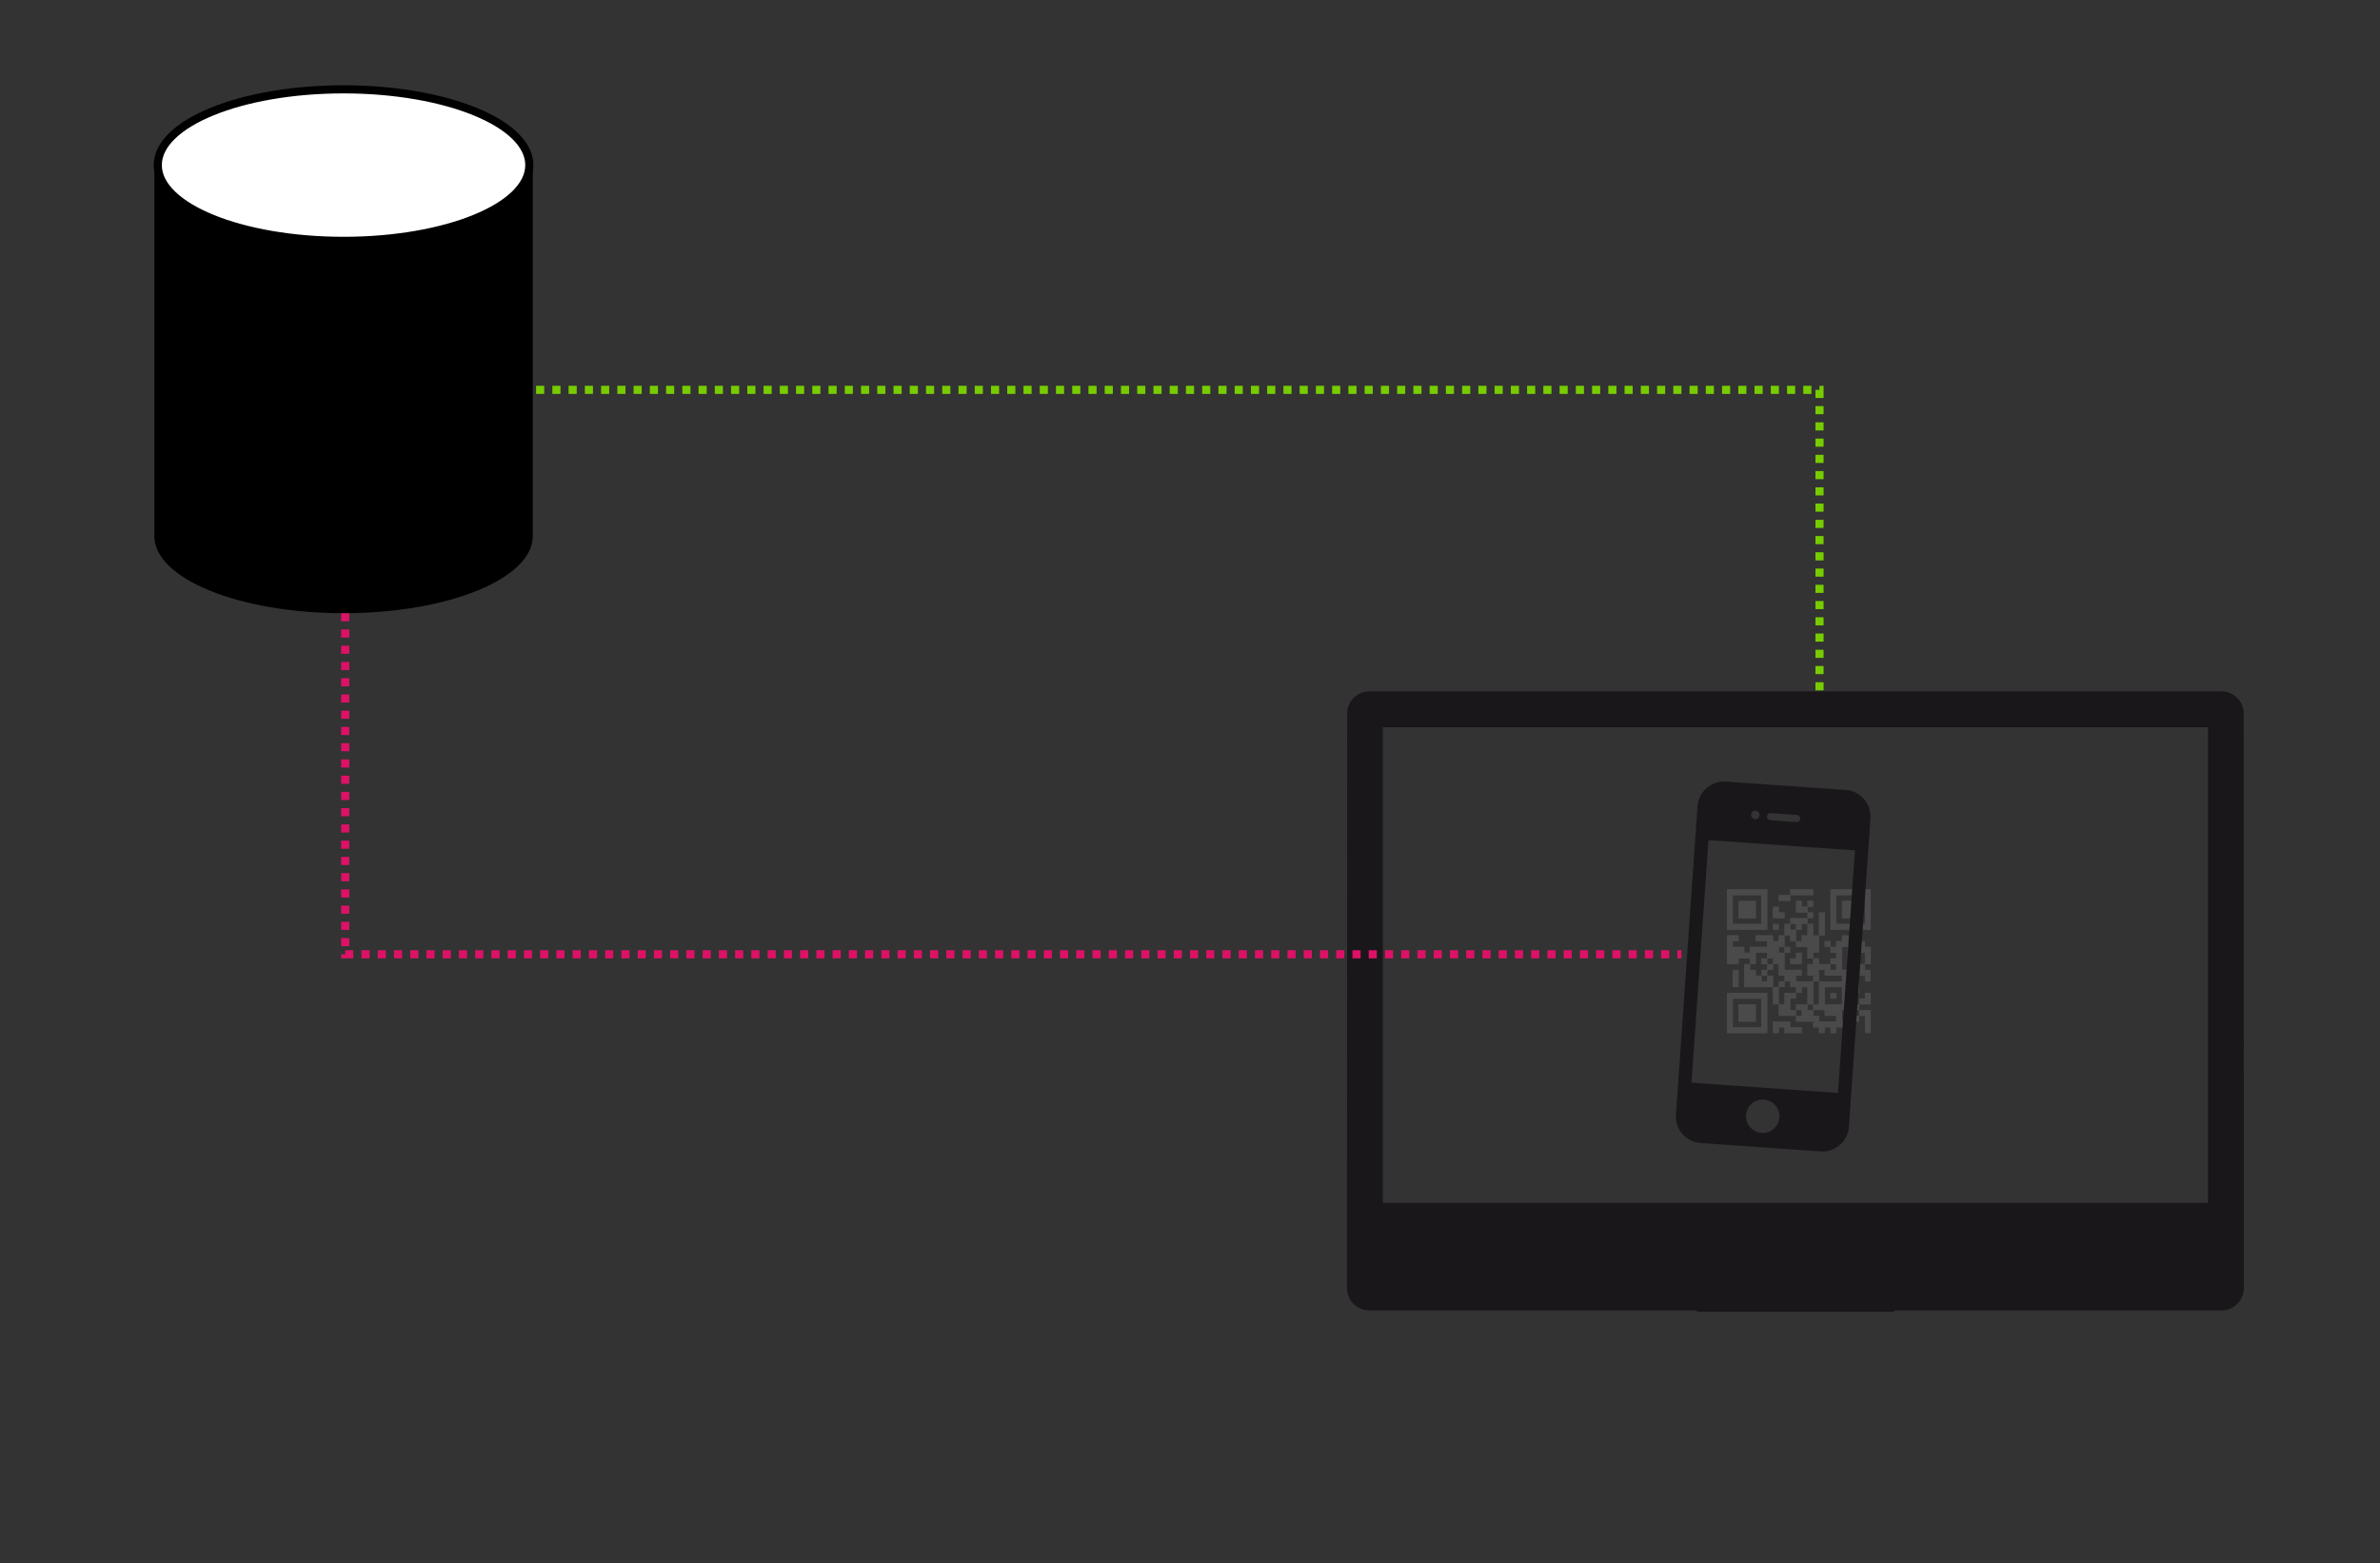 <?xml version="1.0" encoding="UTF-8" standalone="no"?>
<svg width="586px" height="385px" viewBox="0 0 586 385" version="1.1" xmlns="http://www.w3.org/2000/svg" xmlns:xlink="http://www.w3.org/1999/xlink" xmlns:sketch="http://www.bohemiancoding.com/sketch/ns">
    <rect x="0" y="0" width="586" height="385" fill="#333333" stroke="none"/>
    <!-- Generator: Sketch 3.3.1 (12005) - http://www.bohemiancoding.com/sketch -->
    <title>architektur-s1</title>
    <desc>Created with Sketch.</desc>
    <defs></defs>
    <g id="Page-1" stroke="none" stroke-width="1" fill="none" fill-rule="evenodd" sketch:type="MSPage">
        <g id="architektur-s1" sketch:type="MSArtboardGroup">
            <g id="Server" sketch:type="MSLayerGroup" transform="translate(38, 22)">
                <path d="M93.177,110 C93.177,120.493 72.318,129 46.588,129 C20.858,129 0,120.493 0,110 L0,19 L93.177,19 L93.177,110 Z" id="Oval-1-Copy" fill="#000000" sketch:type="MSShapeGroup"></path>
                <ellipse id="Oval-1" stroke="#000000" stroke-width="2" fill="#FFFFFF" sketch:type="MSShapeGroup" cx="46.588" cy="18.655" rx="45.741" ry="18.655"></ellipse>
            </g>
            <path d="M340.487,296.182 L340.487,179.085 L543.658,179.085 L543.658,281.059 L543.658,282.721 L543.658,296.182 L340.487,296.182 Z M417.777,323 L417.777,322.693 L337.176,322.693 C334.121,322.693 331.645,320.217 331.645,317.177 L331.694,175.361 C331.907,172.506 334.264,170.243 337.176,170.243 L546.969,170.243 C549.879,170.243 552.239,172.506 552.436,175.361 L552.461,240.58 L552.461,247.949 L552.473,270.039 L552.473,277.402 L552.485,317.177 C552.485,320.217 550.009,322.693 546.969,322.693 L466.366,322.693 L466.366,323 L417.777,323 Z" id="Fill-29-Copy" fill="#1A171B" sketch:type="MSShapeGroup"></path>
            <path d="M448,96 L132,96 L132,170.243" id="Path-160-Copy" stroke="#77CC00" stroke-width="2" stroke-dasharray="2" sketch:type="MSShapeGroup" transform="translate(290, 133.121) scale(-1, 1) translate(-290, -133.121) "></path>
            <g id="QR-Code" sketch:type="MSLayerGroup" transform="translate(425, 219)" fill="#4A4A4A">
                <path d="M8.721,8.513 L1.647,8.513 L1.647,1.43 L8.697,1.43 L8.721,1.43 L8.721,8.513 Z M10.136,0.026 L0.234,0.026 L0.234,9.928 L10.136,9.928 L10.136,0.026 Z" id="Fill-47-Copy" sketch:type="MSShapeGroup"></path>
                <path d="M21.457,0.029 L15.799,0.029 L15.799,1.432 L21.457,1.432 L21.457,0.029 Z" id="Fill-49-Copy" sketch:type="MSShapeGroup"></path>
                <path d="M27.116,1.432 L34.163,1.432 L34.187,1.432 L34.187,8.519 L27.116,8.519 L27.116,1.432 Z M25.7,9.934 L35.602,9.934 L35.602,0.029 L25.7,0.029 L25.7,9.934 Z" id="Fill-51-Copy" sketch:type="MSShapeGroup"></path>
                <path d="M15.789,1.432 L12.962,1.432 L12.962,2.848 L15.789,2.848 L15.789,1.432 Z" id="Fill-52-Copy" sketch:type="MSShapeGroup"></path>
                <path d="M3.06,7.1 L7.303,7.1 L7.303,2.86 L3.06,2.86 L3.06,7.1 Z" id="Fill-53-Copy" sketch:type="MSShapeGroup"></path>
                <path d="M18.625,4.277 L18.625,2.849 L17.213,2.849 L17.213,5.692 L20.041,5.692 L20.041,4.277 L18.625,4.277 Z" id="Fill-54-Copy" sketch:type="MSShapeGroup"></path>
                <path d="M21.457,2.848 L20.045,2.848 L20.045,4.275 L21.457,4.275 L21.457,2.848 Z" id="Fill-55-Copy" sketch:type="MSShapeGroup"></path>
                <path d="M28.531,7.1 L32.775,7.1 L32.775,2.86 L28.531,2.86 L28.531,7.1 Z" id="Fill-56-Copy" sketch:type="MSShapeGroup"></path>
                <path d="M14.378,5.692 L12.962,5.692 L12.962,4.279 L11.55,4.279 L11.55,4.291 L11.55,7.095 L14.378,7.095 L14.378,5.692 Z" id="Fill-57-Copy" sketch:type="MSShapeGroup"></path>
                <path d="M21.457,5.688 L20.045,5.688 L20.045,7.088 L21.457,7.088 L21.457,5.688 Z" id="Fill-58-Copy" sketch:type="MSShapeGroup"></path>
                <path d="M24.288,5.688 L22.873,5.688 L22.873,11.331 L24.288,11.331 L24.288,5.688 Z" id="Fill-59-Copy" sketch:type="MSShapeGroup"></path>
                <path d="M17.21,9.928 L18.626,9.928 L18.626,8.512 L20.038,8.512 L20.038,7.1 L15.795,7.1 L15.795,8.512 L17.21,8.512 L17.21,9.928 Z" id="Fill-60-Copy" sketch:type="MSShapeGroup"></path>
                <path d="M12.971,8.516 L11.555,8.516 L11.555,9.931 L12.971,9.931 L12.971,8.516 Z" id="Fill-61-Copy" sketch:type="MSShapeGroup"></path>
                <path d="M15.794,12.76 L17.209,12.76 L17.209,9.932 L15.794,9.932 L15.794,8.52 L14.379,8.52 L14.379,11.345 L15.794,11.345 L15.794,12.76 Z" id="Fill-62-Copy" sketch:type="MSShapeGroup"></path>
                <path d="M18.625,11.345 L18.625,12.761 L17.213,12.761 L17.213,14.176 L20.041,14.176 L20.041,17.004 L21.456,17.004 L21.456,15.589 L22.868,15.589 L22.868,11.345 L21.456,11.345 L21.456,8.515 L20.041,8.515 L20.041,11.345 L18.625,11.345 Z" id="Fill-63-Copy" sketch:type="MSShapeGroup"></path>
                <path d="M7.309,15.593 L10.14,15.593 L10.14,17.008 L11.552,17.008 L11.552,18.412 L12.968,18.412 L12.968,21.236 L14.383,21.236 L14.383,22.664 L15.796,22.664 L15.796,24.079 L17.211,24.079 L17.211,25.495 L18.626,25.495 L18.626,24.079 L20.039,24.079 L20.039,28.323 L21.454,28.323 L21.454,22.664 L17.211,22.664 L17.211,21.236 L18.626,21.236 L18.626,19.824 L14.383,19.824 L14.383,15.593 L12.968,15.593 L12.968,14.178 L14.383,14.178 L14.383,11.35 L12.968,11.35 L12.968,12.762 L11.552,12.762 L11.552,11.35 L7.309,11.35 L7.309,12.762 L10.14,12.762 L10.14,14.178 L5.885,14.178 L5.885,15.593 L4.469,15.593 L4.469,14.178 L1.653,14.178 L1.653,12.762 L3.066,12.762 L3.066,11.35 L0.226,11.35 L0.226,18.412 L3.066,18.412 L3.066,17.008 L5.885,17.008 L5.885,18.412 L7.309,18.412 L7.309,15.593 Z" id="Fill-64-Copy" sketch:type="MSShapeGroup"></path>
                <path d="M28.525,28.324 L24.282,28.324 L24.282,24.081 L28.419,24.081 L28.525,24.081 L28.525,28.324 Z M34.184,12.763 L31.368,12.763 L31.368,11.351 L28.525,11.351 L28.525,12.763 L27.11,12.763 L27.11,14.179 L25.697,14.179 L25.697,15.594 L27.11,15.594 L27.11,17.007 L25.697,17.007 L25.697,18.41 L27.11,18.41 L27.11,19.825 L25.697,19.825 L25.697,18.41 L22.866,18.41 L22.866,17.007 L21.451,17.007 L21.451,18.41 L20.038,18.41 L20.038,21.241 L21.451,21.241 L21.451,22.668 L22.866,22.668 L22.866,19.825 L24.282,19.825 L24.282,21.241 L28.525,21.241 L28.525,22.668 L22.866,22.668 L22.866,28.324 L21.451,28.324 L21.451,29.727 L24.282,29.727 L24.282,31.143 L27.11,31.143 L27.11,32.567 L22.866,32.567 L22.866,31.143 L21.451,31.143 L21.451,29.727 L20.038,29.727 L20.038,28.324 L17.208,28.324 L17.208,29.727 L18.623,29.727 L18.623,31.143 L17.208,31.143 L17.208,32.567 L21.451,32.567 L21.451,33.983 L22.866,33.983 L22.866,35.395 L24.282,35.395 L24.282,33.983 L25.697,33.983 L25.697,35.395 L27.11,35.395 L27.11,33.983 L29.953,33.983 L29.953,32.567 L28.525,32.567 L28.525,29.727 L29.953,29.727 L29.953,31.143 L31.368,31.143 L31.368,29.727 L32.768,29.727 L32.768,28.324 L29.953,28.324 L29.953,26.908 L31.368,26.908 L31.368,25.493 L29.953,25.493 L29.953,21.241 L31.368,21.241 L31.368,19.825 L28.525,19.825 L28.525,14.179 L29.953,14.179 L29.953,17.007 L31.368,17.007 L31.368,14.179 L32.768,14.179 L32.768,15.594 L34.184,15.594 L34.184,18.41 L35.611,18.41 L35.611,14.179 L34.184,14.179 L34.184,12.763 Z" id="Fill-65-Copy" sketch:type="MSShapeGroup"></path>
                <path d="M24.288,14.174 L25.704,14.174 L25.704,12.759 L24.288,12.759 L24.288,14.174 Z" id="Fill-66-Copy" sketch:type="MSShapeGroup"></path>
                <path d="M15.789,14.174 L14.377,14.174 L14.377,15.59 L15.789,15.59 L15.789,14.174 Z" id="Fill-67-Copy" sketch:type="MSShapeGroup"></path>
                <path d="M15.794,18.414 L18.625,18.414 L18.625,15.595 L17.209,15.595 L17.209,17.011 L15.794,17.011 L15.794,18.414 Z" id="Fill-68-Copy" sketch:type="MSShapeGroup"></path>
                <path d="M8.715,18.417 L10.128,18.417 L10.128,17.014 L8.715,17.014 L8.715,18.417 Z" id="Fill-69-Copy" sketch:type="MSShapeGroup"></path>
                <path d="M10.136,21.244 L10.136,22.659 L8.724,22.659 L8.724,21.244 L7.308,21.244 L7.308,19.828 L5.893,19.828 L5.893,18.416 L4.477,18.416 L4.477,24.075 L11.551,24.075 L11.551,21.244 L10.136,21.244 Z" id="Fill-70-Copy" sketch:type="MSShapeGroup"></path>
                <path d="M10.131,19.833 L11.546,19.833 L11.546,18.417 L10.131,18.417 L10.131,19.833 Z" id="Fill-71-Copy" sketch:type="MSShapeGroup"></path>
                <path d="M32.772,21.244 L34.188,21.244 L34.188,22.659 L35.603,22.659 L35.603,19.828 L34.188,19.828 L34.188,18.416 L32.772,18.416 L32.772,21.244 Z" id="Fill-72-Copy" sketch:type="MSShapeGroup"></path>
                <path d="M1.644,24.076 L3.06,24.076 L3.06,19.833 L1.644,19.833 L1.644,24.076 Z" id="Fill-73-Copy" sketch:type="MSShapeGroup"></path>
                <path d="M8.715,21.245 L10.128,21.245 L10.128,19.83 L8.715,19.83 L8.715,21.245 Z" id="Fill-74-Copy" sketch:type="MSShapeGroup"></path>
                <path d="M31.359,25.492 L32.775,25.492 L32.775,21.248 L31.359,21.248 L31.359,25.492 Z" id="Fill-75-Copy" sketch:type="MSShapeGroup"></path>
                <path d="M12.971,24.076 L14.386,24.076 L14.386,22.661 L12.971,22.661 L12.971,24.076 Z" id="Fill-76-Copy" sketch:type="MSShapeGroup"></path>
                <path d="M11.555,28.319 L12.971,28.319 L12.971,24.079 L11.555,24.079 L11.555,28.319 Z" id="Fill-77-Copy" sketch:type="MSShapeGroup"></path>
                <path d="M1.646,26.909 L8.696,26.909 L8.721,26.909 L8.721,33.992 L1.646,33.992 L1.646,26.909 Z M0.234,35.396 L10.136,35.396 L10.136,25.494 L0.234,25.494 L0.234,35.396 Z" id="Fill-78-Copy" sketch:type="MSShapeGroup"></path>
                <path d="M15.794,29.727 L15.794,26.911 L17.209,26.911 L17.209,25.496 L14.379,25.496 L14.379,28.327 L12.966,28.327 L12.966,31.142 L17.209,31.142 L17.209,29.727 L15.794,29.727 Z" id="Fill-79-Copy" sketch:type="MSShapeGroup"></path>
                <path d="M25.7,26.907 L27.116,26.907 L27.116,25.492 L25.7,25.492 L25.7,26.907 Z" id="Fill-80-Copy" sketch:type="MSShapeGroup"></path>
                <path d="M35.605,25.494 L34.19,25.494 L34.19,26.907 L32.774,26.907 L32.774,28.322 L35.605,28.322 L35.605,25.494 Z" id="Fill-81-Copy" sketch:type="MSShapeGroup"></path>
                <path d="M3.06,32.575 L7.303,32.575 L7.303,28.331 L3.06,28.331 L3.06,32.575 Z" id="Fill-82-Copy" sketch:type="MSShapeGroup"></path>
                <path d="M34.189,31.145 L34.189,35.385 L35.604,35.385 L35.604,29.729 L32.773,29.729 L32.773,31.145 L34.189,31.145 Z" id="Fill-83-Copy" sketch:type="MSShapeGroup"></path>
                <path d="M31.359,32.575 L32.775,32.575 L32.775,31.147 L31.359,31.147 L31.359,32.575 Z" id="Fill-84-Copy" sketch:type="MSShapeGroup"></path>
                <path d="M15.794,32.572 L11.551,32.572 L11.551,35.39 L12.966,35.39 L12.966,33.987 L14.379,33.987 L14.379,35.39 L18.625,35.39 L18.625,33.987 L15.794,33.987 L15.794,32.572 Z" id="Fill-85-Copy" sketch:type="MSShapeGroup"></path>
                <path d="M31.359,33.99 L29.947,33.99 L29.947,35.393 L31.359,35.393 L31.359,33.99 Z" id="Fill-86-Copy" sketch:type="MSShapeGroup"></path>
            </g>
            <g id="QR-Code-Copy" sketch:type="MSLayerGroup" transform="translate(425, 219)" fill="#4A4A4A">
                <path d="M8.721,8.513 L1.647,8.513 L1.647,1.43 L8.697,1.43 L8.721,1.43 L8.721,8.513 Z M10.136,0.026 L0.234,0.026 L0.234,9.928 L10.136,9.928 L10.136,0.026 Z" id="Fill-47-Copy" sketch:type="MSShapeGroup"></path>
                <path d="M21.457,0.029 L15.799,0.029 L15.799,1.432 L21.457,1.432 L21.457,0.029 Z" id="Fill-49-Copy" sketch:type="MSShapeGroup"></path>
                <path d="M27.116,1.432 L34.163,1.432 L34.187,1.432 L34.187,8.519 L27.116,8.519 L27.116,1.432 Z M25.7,9.934 L35.602,9.934 L35.602,0.029 L25.7,0.029 L25.7,9.934 Z" id="Fill-51-Copy" sketch:type="MSShapeGroup"></path>
                <path d="M15.789,1.432 L12.962,1.432 L12.962,2.848 L15.789,2.848 L15.789,1.432 Z" id="Fill-52-Copy" sketch:type="MSShapeGroup"></path>
                <path d="M3.06,7.1 L7.303,7.1 L7.303,2.86 L3.06,2.86 L3.06,7.1 Z" id="Fill-53-Copy" sketch:type="MSShapeGroup"></path>
                <path d="M18.625,4.277 L18.625,2.849 L17.213,2.849 L17.213,5.692 L20.041,5.692 L20.041,4.277 L18.625,4.277 Z" id="Fill-54-Copy" sketch:type="MSShapeGroup"></path>
                <path d="M21.457,2.848 L20.045,2.848 L20.045,4.275 L21.457,4.275 L21.457,2.848 Z" id="Fill-55-Copy" sketch:type="MSShapeGroup"></path>
                <path d="M28.531,7.1 L32.775,7.1 L32.775,2.86 L28.531,2.86 L28.531,7.1 Z" id="Fill-56-Copy" sketch:type="MSShapeGroup"></path>
                <path d="M14.378,5.692 L12.962,5.692 L12.962,4.279 L11.55,4.279 L11.55,4.291 L11.55,7.095 L14.378,7.095 L14.378,5.692 Z" id="Fill-57-Copy" sketch:type="MSShapeGroup"></path>
                <path d="M21.457,5.688 L20.045,5.688 L20.045,7.088 L21.457,7.088 L21.457,5.688 Z" id="Fill-58-Copy" sketch:type="MSShapeGroup"></path>
                <path d="M24.288,5.688 L22.873,5.688 L22.873,11.331 L24.288,11.331 L24.288,5.688 Z" id="Fill-59-Copy" sketch:type="MSShapeGroup"></path>
                <path d="M17.21,9.928 L18.626,9.928 L18.626,8.512 L20.038,8.512 L20.038,7.1 L15.795,7.1 L15.795,8.512 L17.21,8.512 L17.21,9.928 Z" id="Fill-60-Copy" sketch:type="MSShapeGroup"></path>
                <path d="M12.971,8.516 L11.555,8.516 L11.555,9.931 L12.971,9.931 L12.971,8.516 Z" id="Fill-61-Copy" sketch:type="MSShapeGroup"></path>
                <path d="M15.794,12.76 L17.209,12.76 L17.209,9.932 L15.794,9.932 L15.794,8.52 L14.379,8.52 L14.379,11.345 L15.794,11.345 L15.794,12.76 Z" id="Fill-62-Copy" sketch:type="MSShapeGroup"></path>
                <path d="M18.625,11.345 L18.625,12.761 L17.213,12.761 L17.213,14.176 L20.041,14.176 L20.041,17.004 L21.456,17.004 L21.456,15.589 L22.868,15.589 L22.868,11.345 L21.456,11.345 L21.456,8.515 L20.041,8.515 L20.041,11.345 L18.625,11.345 Z" id="Fill-63-Copy" sketch:type="MSShapeGroup"></path>
                <path d="M7.309,15.593 L10.14,15.593 L10.14,17.008 L11.552,17.008 L11.552,18.412 L12.968,18.412 L12.968,21.236 L14.383,21.236 L14.383,22.664 L15.796,22.664 L15.796,24.079 L17.211,24.079 L17.211,25.495 L18.626,25.495 L18.626,24.079 L20.039,24.079 L20.039,28.323 L21.454,28.323 L21.454,22.664 L17.211,22.664 L17.211,21.236 L18.626,21.236 L18.626,19.824 L14.383,19.824 L14.383,15.593 L12.968,15.593 L12.968,14.178 L14.383,14.178 L14.383,11.35 L12.968,11.35 L12.968,12.762 L11.552,12.762 L11.552,11.35 L7.309,11.35 L7.309,12.762 L10.14,12.762 L10.14,14.178 L5.885,14.178 L5.885,15.593 L4.469,15.593 L4.469,14.178 L1.653,14.178 L1.653,12.762 L3.066,12.762 L3.066,11.35 L0.226,11.35 L0.226,18.412 L3.066,18.412 L3.066,17.008 L5.885,17.008 L5.885,18.412 L7.309,18.412 L7.309,15.593 Z" id="Fill-64-Copy" sketch:type="MSShapeGroup"></path>
                <path d="M28.525,28.324 L24.282,28.324 L24.282,24.081 L28.419,24.081 L28.525,24.081 L28.525,28.324 Z M34.184,12.763 L31.368,12.763 L31.368,11.351 L28.525,11.351 L28.525,12.763 L27.11,12.763 L27.11,14.179 L25.697,14.179 L25.697,15.594 L27.11,15.594 L27.11,17.007 L25.697,17.007 L25.697,18.41 L27.11,18.41 L27.11,19.825 L25.697,19.825 L25.697,18.41 L22.866,18.41 L22.866,17.007 L21.451,17.007 L21.451,18.41 L20.038,18.41 L20.038,21.241 L21.451,21.241 L21.451,22.668 L22.866,22.668 L22.866,19.825 L24.282,19.825 L24.282,21.241 L28.525,21.241 L28.525,22.668 L22.866,22.668 L22.866,28.324 L21.451,28.324 L21.451,29.727 L24.282,29.727 L24.282,31.143 L27.11,31.143 L27.11,32.567 L22.866,32.567 L22.866,31.143 L21.451,31.143 L21.451,29.727 L20.038,29.727 L20.038,28.324 L17.208,28.324 L17.208,29.727 L18.623,29.727 L18.623,31.143 L17.208,31.143 L17.208,32.567 L21.451,32.567 L21.451,33.983 L22.866,33.983 L22.866,35.395 L24.282,35.395 L24.282,33.983 L25.697,33.983 L25.697,35.395 L27.11,35.395 L27.11,33.983 L29.953,33.983 L29.953,32.567 L28.525,32.567 L28.525,29.727 L29.953,29.727 L29.953,31.143 L31.368,31.143 L31.368,29.727 L32.768,29.727 L32.768,28.324 L29.953,28.324 L29.953,26.908 L31.368,26.908 L31.368,25.493 L29.953,25.493 L29.953,21.241 L31.368,21.241 L31.368,19.825 L28.525,19.825 L28.525,14.179 L29.953,14.179 L29.953,17.007 L31.368,17.007 L31.368,14.179 L32.768,14.179 L32.768,15.594 L34.184,15.594 L34.184,18.41 L35.611,18.41 L35.611,14.179 L34.184,14.179 L34.184,12.763 Z" id="Fill-65-Copy" sketch:type="MSShapeGroup"></path>
                <path d="M24.288,14.174 L25.704,14.174 L25.704,12.759 L24.288,12.759 L24.288,14.174 Z" id="Fill-66-Copy" sketch:type="MSShapeGroup"></path>
                <path d="M15.789,14.174 L14.377,14.174 L14.377,15.59 L15.789,15.59 L15.789,14.174 Z" id="Fill-67-Copy" sketch:type="MSShapeGroup"></path>
                <path d="M15.794,18.414 L18.625,18.414 L18.625,15.595 L17.209,15.595 L17.209,17.011 L15.794,17.011 L15.794,18.414 Z" id="Fill-68-Copy" sketch:type="MSShapeGroup"></path>
                <path d="M8.715,18.417 L10.128,18.417 L10.128,17.014 L8.715,17.014 L8.715,18.417 Z" id="Fill-69-Copy" sketch:type="MSShapeGroup"></path>
                <path d="M10.136,21.244 L10.136,22.659 L8.724,22.659 L8.724,21.244 L7.308,21.244 L7.308,19.828 L5.893,19.828 L5.893,18.416 L4.477,18.416 L4.477,24.075 L11.551,24.075 L11.551,21.244 L10.136,21.244 Z" id="Fill-70-Copy" sketch:type="MSShapeGroup"></path>
                <path d="M10.131,19.833 L11.546,19.833 L11.546,18.417 L10.131,18.417 L10.131,19.833 Z" id="Fill-71-Copy" sketch:type="MSShapeGroup"></path>
                <path d="M32.772,21.244 L34.188,21.244 L34.188,22.659 L35.603,22.659 L35.603,19.828 L34.188,19.828 L34.188,18.416 L32.772,18.416 L32.772,21.244 Z" id="Fill-72-Copy" sketch:type="MSShapeGroup"></path>
                <path d="M1.644,24.076 L3.06,24.076 L3.06,19.833 L1.644,19.833 L1.644,24.076 Z" id="Fill-73-Copy" sketch:type="MSShapeGroup"></path>
                <path d="M8.715,21.245 L10.128,21.245 L10.128,19.83 L8.715,19.83 L8.715,21.245 Z" id="Fill-74-Copy" sketch:type="MSShapeGroup"></path>
                <path d="M31.359,25.492 L32.775,25.492 L32.775,21.248 L31.359,21.248 L31.359,25.492 Z" id="Fill-75-Copy" sketch:type="MSShapeGroup"></path>
                <path d="M12.971,24.076 L14.386,24.076 L14.386,22.661 L12.971,22.661 L12.971,24.076 Z" id="Fill-76-Copy" sketch:type="MSShapeGroup"></path>
                <path d="M11.555,28.319 L12.971,28.319 L12.971,24.079 L11.555,24.079 L11.555,28.319 Z" id="Fill-77-Copy" sketch:type="MSShapeGroup"></path>
                <path d="M1.646,26.909 L8.696,26.909 L8.721,26.909 L8.721,33.992 L1.646,33.992 L1.646,26.909 Z M0.234,35.396 L10.136,35.396 L10.136,25.494 L0.234,25.494 L0.234,35.396 Z" id="Fill-78-Copy" sketch:type="MSShapeGroup"></path>
                <path d="M15.794,29.727 L15.794,26.911 L17.209,26.911 L17.209,25.496 L14.379,25.496 L14.379,28.327 L12.966,28.327 L12.966,31.142 L17.209,31.142 L17.209,29.727 L15.794,29.727 Z" id="Fill-79-Copy" sketch:type="MSShapeGroup"></path>
                <path d="M25.7,26.907 L27.116,26.907 L27.116,25.492 L25.7,25.492 L25.7,26.907 Z" id="Fill-80-Copy" sketch:type="MSShapeGroup"></path>
                <path d="M35.605,25.494 L34.19,25.494 L34.19,26.907 L32.774,26.907 L32.774,28.322 L35.605,28.322 L35.605,25.494 Z" id="Fill-81-Copy" sketch:type="MSShapeGroup"></path>
                <path d="M3.06,32.575 L7.303,32.575 L7.303,28.331 L3.06,28.331 L3.06,32.575 Z" id="Fill-82-Copy" sketch:type="MSShapeGroup"></path>
                <path d="M34.189,31.145 L34.189,35.385 L35.604,35.385 L35.604,29.729 L32.773,29.729 L32.773,31.145 L34.189,31.145 Z" id="Fill-83-Copy" sketch:type="MSShapeGroup"></path>
                <path d="M31.359,32.575 L32.775,32.575 L32.775,31.147 L31.359,31.147 L31.359,32.575 Z" id="Fill-84-Copy" sketch:type="MSShapeGroup"></path>
                <path d="M15.794,32.572 L11.551,32.572 L11.551,35.39 L12.966,35.39 L12.966,33.987 L14.379,33.987 L14.379,35.39 L18.625,35.39 L18.625,33.987 L15.794,33.987 L15.794,32.572 Z" id="Fill-85-Copy" sketch:type="MSShapeGroup"></path>
                <path d="M31.359,33.99 L29.947,33.99 L29.947,35.393 L31.359,35.393 L31.359,33.99 Z" id="Fill-86-Copy" sketch:type="MSShapeGroup"></path>
            </g>
            <path d="M436.596,279.069 C434.333,279.069 432.483,277.231 432.483,274.956 C432.483,272.69 434.333,270.852 436.596,270.852 C438.859,270.852 440.7,272.69 440.7,274.956 C440.7,277.231 438.859,279.069 436.596,279.069 L436.596,279.069 Z M429.592,200.033 C430.172,200.033 430.643,200.494 430.643,201.068 C430.643,201.649 430.172,202.119 429.592,202.119 C429.015,202.119 428.556,201.649 428.556,201.068 C428.556,200.494 429.015,200.033 429.592,200.033 L429.592,200.033 Z M433.376,200.364 L439.825,200.364 C440.296,200.364 440.7,200.752 440.7,201.235 C440.7,201.718 440.296,202.119 439.825,202.119 L433.376,202.119 C432.881,202.119 432.483,201.718 432.483,201.235 C432.483,200.752 432.881,200.364 433.376,200.364 L433.376,200.364 Z M418.527,208.073 L418.527,208.073 L454.678,208.073 L454.678,267.943 L418.527,267.943 L418.527,208.073 Z M451.376,193.384 L421.825,193.384 C418.18,193.384 415.249,196.321 415.249,199.951 L415.249,276.052 C415.249,279.682 418.18,282.616 421.825,282.616 L451.376,282.616 C454.996,282.616 457.94,279.682 457.94,276.052 L457.94,199.951 C457.94,196.321 454.996,193.384 451.376,193.384 L451.376,193.384 Z" id="Fill-37-Copy" fill="#1A171B" sketch:type="MSShapeGroup" transform="translate(436.594, 238) rotate(4) translate(-436.594, -238) "></path>
            <path d="M291.5,28.5 L207.5,28.5 L207.5,357.5" id="Path-160-Copy-3" stroke="#DD1166" stroke-width="2" stroke-dasharray="2" sketch:type="MSShapeGroup" transform="translate(249.5, 193) rotate(-90) translate(-249.5, -193) "></path>
        </g>
    </g>
</svg>